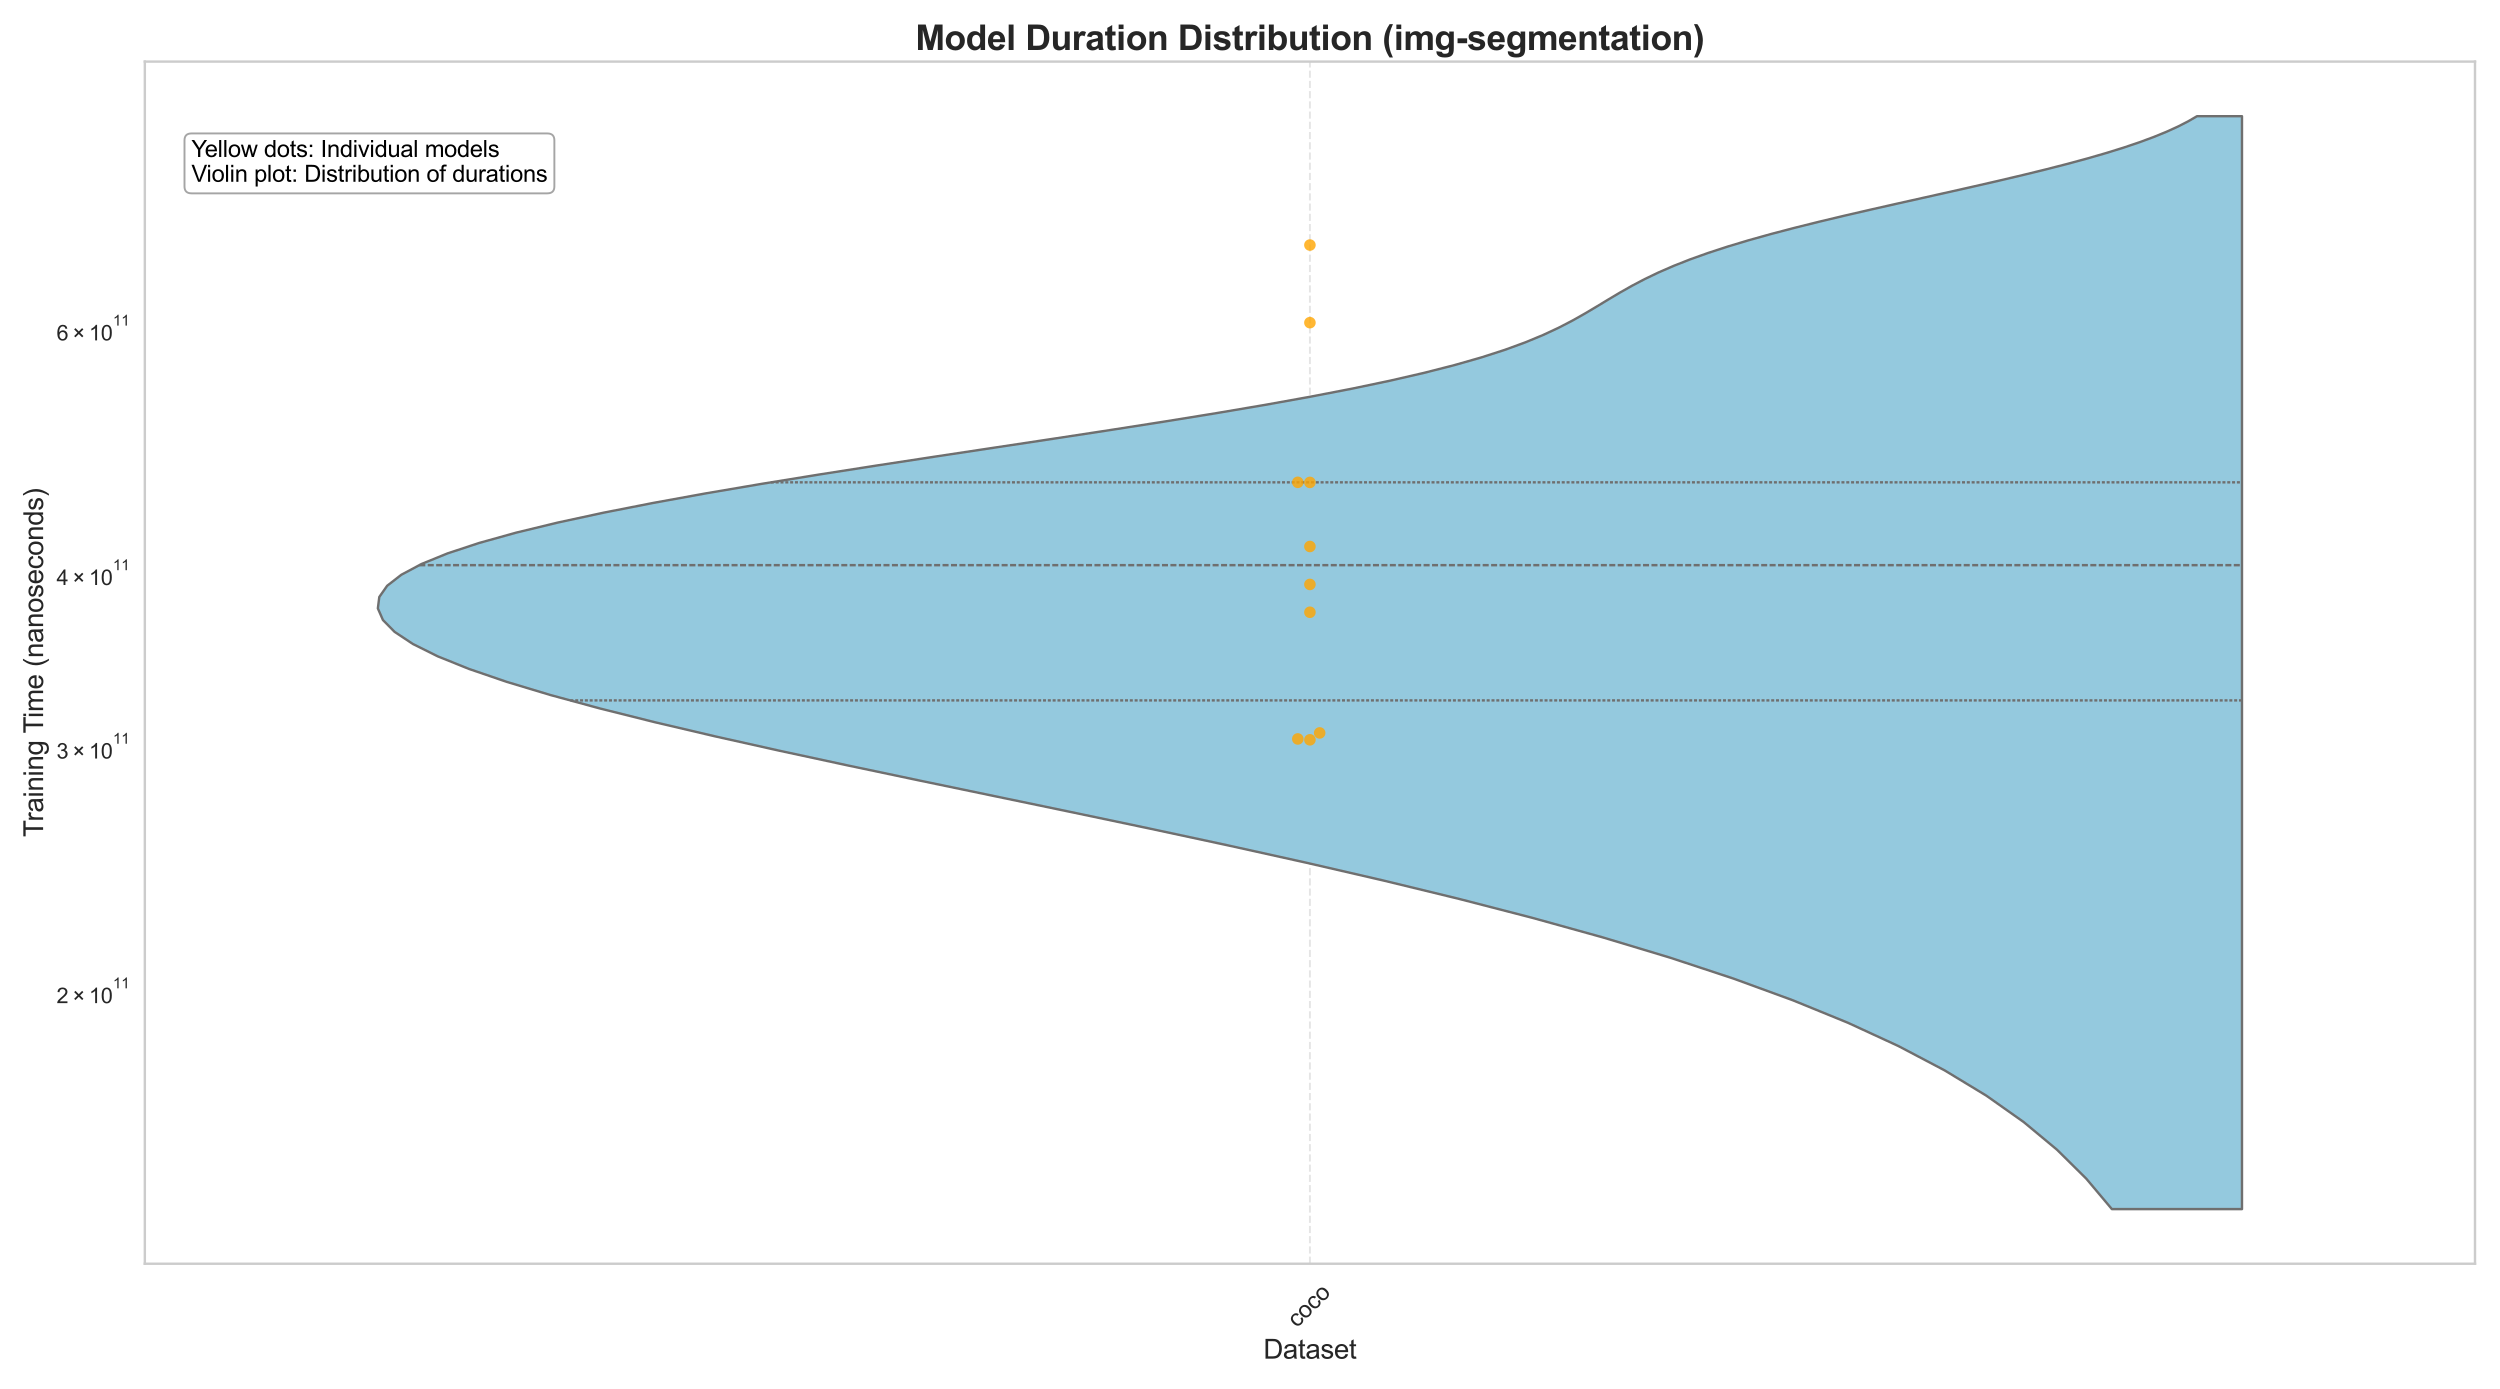 <?xml version="1.0" encoding="utf-8" standalone="no"?>
<!DOCTYPE svg PUBLIC "-//W3C//DTD SVG 1.1//EN"
  "http://www.w3.org/Graphics/SVG/1.1/DTD/svg11.dtd">
<svg xmlns:xlink="http://www.w3.org/1999/xlink" width="1296pt" height="720pt" viewBox="0 0 1296 720" xmlns="http://www.w3.org/2000/svg" version="1.1">
 <defs>
  <style type="text/css">*{stroke-linejoin: round; stroke-linecap: butt}</style>
 </defs>
 <g id="figure_1">
  <g id="patch_1">
   <path d="M 0 720 
L 1296 720 
L 1296 0 
L 0 0 
z
" style="fill: #ffffff"/>
  </g>
  <g id="axes_1">
   <g id="patch_2">
    <path d="M 75.083 655.124 
L 1283.04 655.124 
L 1283.04 31.92 
L 75.083 31.92 
z
" style="fill: #ffffff"/>
   </g>
   <g id="matplotlib.axis_1">
    <g id="xtick_1">
     <g id="line2d_1">
      <path d="M 679.061 655.124 
L 679.061 31.92 
" clip-path="url(#p4e3ed93a00)" style="fill: none; stroke-dasharray: 3.7,1.6; stroke-dashoffset: 0; stroke: #cccccc; stroke-opacity: 0.5"/>
     </g>
     <g id="text_1">
      <!-- coco -->
      <g style="fill: #262626" transform="translate(672.294 688.62) rotate(-45) scale(0.12 -0.12)">
       <defs>
        <path id="ArialMT-63" d="M 2588 1216 
L 3141 1144 
Q 3050 572 2676 248 
Q 2303 -75 1759 -75 
Q 1078 -75 664 370 
Q 250 816 250 1647 
Q 250 2184 428 2587 
Q 606 2991 970 3192 
Q 1334 3394 1763 3394 
Q 2303 3394 2647 3120 
Q 2991 2847 3088 2344 
L 2541 2259 
Q 2463 2594 2264 2762 
Q 2066 2931 1784 2931 
Q 1359 2931 1093 2626 
Q 828 2322 828 1663 
Q 828 994 1084 691 
Q 1341 388 1753 388 
Q 2084 388 2306 591 
Q 2528 794 2588 1216 
z
" transform="scale(0.016)"/>
        <path id="ArialMT-6f" d="M 213 1659 
Q 213 2581 725 3025 
Q 1153 3394 1769 3394 
Q 2453 3394 2887 2945 
Q 3322 2497 3322 1706 
Q 3322 1066 3130 698 
Q 2938 331 2570 128 
Q 2203 -75 1769 -75 
Q 1072 -75 642 372 
Q 213 819 213 1659 
z
M 791 1659 
Q 791 1022 1069 705 
Q 1347 388 1769 388 
Q 2188 388 2466 706 
Q 2744 1025 2744 1678 
Q 2744 2294 2464 2611 
Q 2184 2928 1769 2928 
Q 1347 2928 1069 2612 
Q 791 2297 791 1659 
z
" transform="scale(0.016)"/>
       </defs>
       <use xlink:href="#ArialMT-63"/>
       <use xlink:href="#ArialMT-6f" transform="translate(50 0)"/>
       <use xlink:href="#ArialMT-63" transform="translate(105.615 0)"/>
       <use xlink:href="#ArialMT-6f" transform="translate(155.615 0)"/>
      </g>
     </g>
    </g>
    <g id="text_2">
     <!-- Dataset -->
     <g style="fill: #262626" transform="translate(654.939 704.328) scale(0.14 -0.14)">
      <defs>
       <path id="ArialMT-44" d="M 494 0 
L 494 4581 
L 2072 4581 
Q 2606 4581 2888 4516 
Q 3281 4425 3559 4188 
Q 3922 3881 4101 3404 
Q 4281 2928 4281 2316 
Q 4281 1794 4159 1391 
Q 4038 988 3847 723 
Q 3656 459 3429 307 
Q 3203 156 2883 78 
Q 2563 0 2147 0 
L 494 0 
z
M 1100 541 
L 2078 541 
Q 2531 541 2789 625 
Q 3047 709 3200 863 
Q 3416 1078 3536 1442 
Q 3656 1806 3656 2325 
Q 3656 3044 3420 3430 
Q 3184 3816 2847 3947 
Q 2603 4041 2063 4041 
L 1100 4041 
L 1100 541 
z
" transform="scale(0.016)"/>
       <path id="ArialMT-61" d="M 2588 409 
Q 2275 144 1986 34 
Q 1697 -75 1366 -75 
Q 819 -75 525 192 
Q 231 459 231 875 
Q 231 1119 342 1320 
Q 453 1522 633 1644 
Q 813 1766 1038 1828 
Q 1203 1872 1538 1913 
Q 2219 1994 2541 2106 
Q 2544 2222 2544 2253 
Q 2544 2597 2384 2738 
Q 2169 2928 1744 2928 
Q 1347 2928 1158 2789 
Q 969 2650 878 2297 
L 328 2372 
Q 403 2725 575 2942 
Q 747 3159 1072 3276 
Q 1397 3394 1825 3394 
Q 2250 3394 2515 3294 
Q 2781 3194 2906 3042 
Q 3031 2891 3081 2659 
Q 3109 2516 3109 2141 
L 3109 1391 
Q 3109 606 3145 398 
Q 3181 191 3288 0 
L 2700 0 
Q 2613 175 2588 409 
z
M 2541 1666 
Q 2234 1541 1622 1453 
Q 1275 1403 1131 1340 
Q 988 1278 909 1158 
Q 831 1038 831 891 
Q 831 666 1001 516 
Q 1172 366 1500 366 
Q 1825 366 2078 508 
Q 2331 650 2450 897 
Q 2541 1088 2541 1459 
L 2541 1666 
z
" transform="scale(0.016)"/>
       <path id="ArialMT-74" d="M 1650 503 
L 1731 6 
Q 1494 -44 1306 -44 
Q 1000 -44 831 53 
Q 663 150 594 308 
Q 525 466 525 972 
L 525 2881 
L 113 2881 
L 113 3319 
L 525 3319 
L 525 4141 
L 1084 4478 
L 1084 3319 
L 1650 3319 
L 1650 2881 
L 1084 2881 
L 1084 941 
Q 1084 700 1114 631 
Q 1144 563 1211 522 
Q 1278 481 1403 481 
Q 1497 481 1650 503 
z
" transform="scale(0.016)"/>
       <path id="ArialMT-73" d="M 197 991 
L 753 1078 
Q 800 744 1014 566 
Q 1228 388 1613 388 
Q 2000 388 2187 545 
Q 2375 703 2375 916 
Q 2375 1106 2209 1216 
Q 2094 1291 1634 1406 
Q 1016 1563 777 1677 
Q 538 1791 414 1992 
Q 291 2194 291 2438 
Q 291 2659 392 2848 
Q 494 3038 669 3163 
Q 800 3259 1026 3326 
Q 1253 3394 1513 3394 
Q 1903 3394 2198 3281 
Q 2494 3169 2634 2976 
Q 2775 2784 2828 2463 
L 2278 2388 
Q 2241 2644 2061 2787 
Q 1881 2931 1553 2931 
Q 1166 2931 1000 2803 
Q 834 2675 834 2503 
Q 834 2394 903 2306 
Q 972 2216 1119 2156 
Q 1203 2125 1616 2013 
Q 2213 1853 2448 1751 
Q 2684 1650 2818 1456 
Q 2953 1263 2953 975 
Q 2953 694 2789 445 
Q 2625 197 2315 61 
Q 2006 -75 1616 -75 
Q 969 -75 630 194 
Q 291 463 197 991 
z
" transform="scale(0.016)"/>
       <path id="ArialMT-65" d="M 2694 1069 
L 3275 997 
Q 3138 488 2766 206 
Q 2394 -75 1816 -75 
Q 1088 -75 661 373 
Q 234 822 234 1631 
Q 234 2469 665 2931 
Q 1097 3394 1784 3394 
Q 2450 3394 2872 2941 
Q 3294 2488 3294 1666 
Q 3294 1616 3291 1516 
L 816 1516 
Q 847 969 1125 678 
Q 1403 388 1819 388 
Q 2128 388 2347 550 
Q 2566 713 2694 1069 
z
M 847 1978 
L 2700 1978 
Q 2663 2397 2488 2606 
Q 2219 2931 1791 2931 
Q 1403 2931 1139 2672 
Q 875 2413 847 1978 
z
" transform="scale(0.016)"/>
      </defs>
      <use xlink:href="#ArialMT-44"/>
      <use xlink:href="#ArialMT-61" transform="translate(72.217 0)"/>
      <use xlink:href="#ArialMT-74" transform="translate(127.832 0)"/>
      <use xlink:href="#ArialMT-61" transform="translate(155.615 0)"/>
      <use xlink:href="#ArialMT-73" transform="translate(211.23 0)"/>
      <use xlink:href="#ArialMT-65" transform="translate(261.23 0)"/>
      <use xlink:href="#ArialMT-74" transform="translate(316.846 0)"/>
     </g>
    </g>
   </g>
   <g id="matplotlib.axis_2">
    <g id="ytick_1">
     <g id="text_3">
      <!-- $\mathdefault{2\times10^{11}}$ -->
      <g style="fill: #262626" transform="translate(29.293 520.14) scale(0.11 -0.11)">
       <defs>
        <path id="ArialMT-32" d="M 3222 541 
L 3222 0 
L 194 0 
Q 188 203 259 391 
Q 375 700 629 1000 
Q 884 1300 1366 1694 
Q 2113 2306 2375 2664 
Q 2638 3022 2638 3341 
Q 2638 3675 2398 3904 
Q 2159 4134 1775 4134 
Q 1369 4134 1125 3890 
Q 881 3647 878 3216 
L 300 3275 
Q 359 3922 746 4261 
Q 1134 4600 1788 4600 
Q 2447 4600 2831 4234 
Q 3216 3869 3216 3328 
Q 3216 3053 3103 2787 
Q 2991 2522 2730 2228 
Q 2469 1934 1863 1422 
Q 1356 997 1212 845 
Q 1069 694 975 541 
L 3222 541 
z
" transform="scale(0.016)"/>
        <path id="ArialMT-d7" d="M 503 1278 
L 1488 2263 
L 506 3244 
L 888 3625 
L 1869 2644 
L 2847 3622 
L 3222 3244 
L 2247 2266 
L 3228 1284 
L 2847 903 
L 1866 1884 
L 881 900 
L 503 1278 
z
" transform="scale(0.016)"/>
        <path id="ArialMT-31" d="M 2384 0 
L 1822 0 
L 1822 3584 
Q 1619 3391 1289 3197 
Q 959 3003 697 2906 
L 697 3450 
Q 1169 3672 1522 3987 
Q 1875 4303 2022 4600 
L 2384 4600 
L 2384 0 
z
" transform="scale(0.016)"/>
        <path id="ArialMT-30" d="M 266 2259 
Q 266 3072 433 3567 
Q 600 4063 929 4331 
Q 1259 4600 1759 4600 
Q 2128 4600 2406 4451 
Q 2684 4303 2865 4023 
Q 3047 3744 3150 3342 
Q 3253 2941 3253 2259 
Q 3253 1453 3087 958 
Q 2922 463 2592 192 
Q 2263 -78 1759 -78 
Q 1097 -78 719 397 
Q 266 969 266 2259 
z
M 844 2259 
Q 844 1131 1108 757 
Q 1372 384 1759 384 
Q 2147 384 2411 759 
Q 2675 1134 2675 2259 
Q 2675 3391 2411 3762 
Q 2147 4134 1753 4134 
Q 1366 4134 1134 3806 
Q 844 3388 844 2259 
z
" transform="scale(0.016)"/>
       </defs>
       <use xlink:href="#ArialMT-32" transform="translate(0 0.994)"/>
       <use xlink:href="#ArialMT-d7" transform="translate(75.098 0.994)"/>
       <use xlink:href="#ArialMT-31" transform="translate(152.979 0.994)"/>
       <use xlink:href="#ArialMT-30" transform="translate(208.594 0.994)"/>
       <use xlink:href="#ArialMT-31" transform="translate(265.951 70.688) scale(0.7)"/>
       <use xlink:href="#ArialMT-31" transform="translate(304.882 70.688) scale(0.7)"/>
      </g>
     </g>
    </g>
    <g id="ytick_2">
     <g id="text_4">
      <!-- $\mathdefault{3\times10^{11}}$ -->
      <g style="fill: #262626" transform="translate(29.293 393.342) scale(0.11 -0.11)">
       <defs>
        <path id="ArialMT-33" d="M 269 1209 
L 831 1284 
Q 928 806 1161 595 
Q 1394 384 1728 384 
Q 2125 384 2398 659 
Q 2672 934 2672 1341 
Q 2672 1728 2419 1979 
Q 2166 2231 1775 2231 
Q 1616 2231 1378 2169 
L 1441 2663 
Q 1497 2656 1531 2656 
Q 1891 2656 2178 2843 
Q 2466 3031 2466 3422 
Q 2466 3731 2256 3934 
Q 2047 4138 1716 4138 
Q 1388 4138 1169 3931 
Q 950 3725 888 3313 
L 325 3413 
Q 428 3978 793 4289 
Q 1159 4600 1703 4600 
Q 2078 4600 2393 4439 
Q 2709 4278 2876 4000 
Q 3044 3722 3044 3409 
Q 3044 3113 2884 2869 
Q 2725 2625 2413 2481 
Q 2819 2388 3044 2092 
Q 3269 1797 3269 1353 
Q 3269 753 2831 336 
Q 2394 -81 1725 -81 
Q 1122 -81 723 278 
Q 325 638 269 1209 
z
" transform="scale(0.016)"/>
       </defs>
       <use xlink:href="#ArialMT-33" transform="translate(0 0.994)"/>
       <use xlink:href="#ArialMT-d7" transform="translate(75.098 0.994)"/>
       <use xlink:href="#ArialMT-31" transform="translate(152.979 0.994)"/>
       <use xlink:href="#ArialMT-30" transform="translate(208.594 0.994)"/>
       <use xlink:href="#ArialMT-31" transform="translate(265.951 70.688) scale(0.7)"/>
       <use xlink:href="#ArialMT-31" transform="translate(304.882 70.688) scale(0.7)"/>
      </g>
     </g>
    </g>
    <g id="ytick_3">
     <g id="text_5">
      <!-- $\mathdefault{4\times10^{11}}$ -->
      <g style="fill: #262626" transform="translate(29.293 303.377) scale(0.11 -0.11)">
       <defs>
        <path id="ArialMT-34" d="M 2069 0 
L 2069 1097 
L 81 1097 
L 81 1613 
L 2172 4581 
L 2631 4581 
L 2631 1613 
L 3250 1613 
L 3250 1097 
L 2631 1097 
L 2631 0 
L 2069 0 
z
M 2069 1613 
L 2069 3678 
L 634 1613 
L 2069 1613 
z
" transform="scale(0.016)"/>
       </defs>
       <use xlink:href="#ArialMT-34" transform="translate(0 0.994)"/>
       <use xlink:href="#ArialMT-d7" transform="translate(75.098 0.994)"/>
       <use xlink:href="#ArialMT-31" transform="translate(152.979 0.994)"/>
       <use xlink:href="#ArialMT-30" transform="translate(208.594 0.994)"/>
       <use xlink:href="#ArialMT-31" transform="translate(265.951 70.688) scale(0.7)"/>
       <use xlink:href="#ArialMT-31" transform="translate(304.882 70.688) scale(0.7)"/>
      </g>
     </g>
    </g>
    <g id="ytick_4"/>
    <g id="ytick_5">
     <g id="text_6">
      <!-- $\mathdefault{6\times10^{11}}$ -->
      <g style="fill: #262626" transform="translate(29.293 176.579) scale(0.11 -0.11)">
       <defs>
        <path id="ArialMT-36" d="M 3184 3459 
L 2625 3416 
Q 2550 3747 2413 3897 
Q 2184 4138 1850 4138 
Q 1581 4138 1378 3988 
Q 1113 3794 959 3422 
Q 806 3050 800 2363 
Q 1003 2672 1297 2822 
Q 1591 2972 1913 2972 
Q 2475 2972 2870 2558 
Q 3266 2144 3266 1488 
Q 3266 1056 3080 686 
Q 2894 316 2569 119 
Q 2244 -78 1831 -78 
Q 1128 -78 684 439 
Q 241 956 241 2144 
Q 241 3472 731 4075 
Q 1159 4600 1884 4600 
Q 2425 4600 2770 4297 
Q 3116 3994 3184 3459 
z
M 888 1484 
Q 888 1194 1011 928 
Q 1134 663 1356 523 
Q 1578 384 1822 384 
Q 2178 384 2434 671 
Q 2691 959 2691 1453 
Q 2691 1928 2437 2201 
Q 2184 2475 1800 2475 
Q 1419 2475 1153 2201 
Q 888 1928 888 1484 
z
" transform="scale(0.016)"/>
       </defs>
       <use xlink:href="#ArialMT-36" transform="translate(0 0.994)"/>
       <use xlink:href="#ArialMT-d7" transform="translate(75.098 0.994)"/>
       <use xlink:href="#ArialMT-31" transform="translate(152.979 0.994)"/>
       <use xlink:href="#ArialMT-30" transform="translate(208.594 0.994)"/>
       <use xlink:href="#ArialMT-31" transform="translate(265.951 70.688) scale(0.7)"/>
       <use xlink:href="#ArialMT-31" transform="translate(304.882 70.688) scale(0.7)"/>
      </g>
     </g>
    </g>
    <g id="ytick_6"/>
    <g id="ytick_7"/>
    <g id="ytick_8"/>
    <g id="text_7">
     <!-- Training Time (nanoseconds) -->
     <g style="fill: #262626" transform="translate(22.346 433.908) rotate(-90) scale(0.14 -0.14)">
      <defs>
       <path id="ArialMT-54" d="M 1659 0 
L 1659 4041 
L 150 4041 
L 150 4581 
L 3781 4581 
L 3781 4041 
L 2266 4041 
L 2266 0 
L 1659 0 
z
" transform="scale(0.016)"/>
       <path id="ArialMT-72" d="M 416 0 
L 416 3319 
L 922 3319 
L 922 2816 
Q 1116 3169 1280 3281 
Q 1444 3394 1641 3394 
Q 1925 3394 2219 3213 
L 2025 2691 
Q 1819 2813 1613 2813 
Q 1428 2813 1281 2702 
Q 1134 2591 1072 2394 
Q 978 2094 978 1738 
L 978 0 
L 416 0 
z
" transform="scale(0.016)"/>
       <path id="ArialMT-69" d="M 425 3934 
L 425 4581 
L 988 4581 
L 988 3934 
L 425 3934 
z
M 425 0 
L 425 3319 
L 988 3319 
L 988 0 
L 425 0 
z
" transform="scale(0.016)"/>
       <path id="ArialMT-6e" d="M 422 0 
L 422 3319 
L 928 3319 
L 928 2847 
Q 1294 3394 1984 3394 
Q 2284 3394 2536 3286 
Q 2788 3178 2913 3003 
Q 3038 2828 3088 2588 
Q 3119 2431 3119 2041 
L 3119 0 
L 2556 0 
L 2556 2019 
Q 2556 2363 2490 2533 
Q 2425 2703 2258 2804 
Q 2091 2906 1866 2906 
Q 1506 2906 1245 2678 
Q 984 2450 984 1813 
L 984 0 
L 422 0 
z
" transform="scale(0.016)"/>
       <path id="ArialMT-67" d="M 319 -275 
L 866 -356 
Q 900 -609 1056 -725 
Q 1266 -881 1628 -881 
Q 2019 -881 2231 -725 
Q 2444 -569 2519 -288 
Q 2563 -116 2559 434 
Q 2191 0 1641 0 
Q 956 0 581 494 
Q 206 988 206 1678 
Q 206 2153 378 2554 
Q 550 2956 876 3175 
Q 1203 3394 1644 3394 
Q 2231 3394 2613 2919 
L 2613 3319 
L 3131 3319 
L 3131 450 
Q 3131 -325 2973 -648 
Q 2816 -972 2473 -1159 
Q 2131 -1347 1631 -1347 
Q 1038 -1347 672 -1080 
Q 306 -813 319 -275 
z
M 784 1719 
Q 784 1066 1043 766 
Q 1303 466 1694 466 
Q 2081 466 2343 764 
Q 2606 1063 2606 1700 
Q 2606 2309 2336 2618 
Q 2066 2928 1684 2928 
Q 1309 2928 1046 2623 
Q 784 2319 784 1719 
z
" transform="scale(0.016)"/>
       <path id="ArialMT-20" transform="scale(0.016)"/>
       <path id="ArialMT-6d" d="M 422 0 
L 422 3319 
L 925 3319 
L 925 2853 
Q 1081 3097 1340 3245 
Q 1600 3394 1931 3394 
Q 2300 3394 2536 3241 
Q 2772 3088 2869 2813 
Q 3263 3394 3894 3394 
Q 4388 3394 4653 3120 
Q 4919 2847 4919 2278 
L 4919 0 
L 4359 0 
L 4359 2091 
Q 4359 2428 4304 2576 
Q 4250 2725 4106 2815 
Q 3963 2906 3769 2906 
Q 3419 2906 3187 2673 
Q 2956 2441 2956 1928 
L 2956 0 
L 2394 0 
L 2394 2156 
Q 2394 2531 2256 2718 
Q 2119 2906 1806 2906 
Q 1569 2906 1367 2781 
Q 1166 2656 1075 2415 
Q 984 2175 984 1722 
L 984 0 
L 422 0 
z
" transform="scale(0.016)"/>
       <path id="ArialMT-28" d="M 1497 -1347 
Q 1031 -759 709 28 
Q 388 816 388 1659 
Q 388 2403 628 3084 
Q 909 3875 1497 4659 
L 1900 4659 
Q 1522 4009 1400 3731 
Q 1209 3300 1100 2831 
Q 966 2247 966 1656 
Q 966 153 1900 -1347 
L 1497 -1347 
z
" transform="scale(0.016)"/>
       <path id="ArialMT-64" d="M 2575 0 
L 2575 419 
Q 2259 -75 1647 -75 
Q 1250 -75 917 144 
Q 584 363 401 755 
Q 219 1147 219 1656 
Q 219 2153 384 2558 
Q 550 2963 881 3178 
Q 1213 3394 1622 3394 
Q 1922 3394 2156 3267 
Q 2391 3141 2538 2938 
L 2538 4581 
L 3097 4581 
L 3097 0 
L 2575 0 
z
M 797 1656 
Q 797 1019 1065 703 
Q 1334 388 1700 388 
Q 2069 388 2326 689 
Q 2584 991 2584 1609 
Q 2584 2291 2321 2609 
Q 2059 2928 1675 2928 
Q 1300 2928 1048 2622 
Q 797 2316 797 1656 
z
" transform="scale(0.016)"/>
       <path id="ArialMT-29" d="M 791 -1347 
L 388 -1347 
Q 1322 153 1322 1656 
Q 1322 2244 1188 2822 
Q 1081 3291 891 3722 
Q 769 4003 388 4659 
L 791 4659 
Q 1378 3875 1659 3084 
Q 1900 2403 1900 1659 
Q 1900 816 1576 28 
Q 1253 -759 791 -1347 
z
" transform="scale(0.016)"/>
      </defs>
      <use xlink:href="#ArialMT-54"/>
      <use xlink:href="#ArialMT-72" transform="translate(57.334 0)"/>
      <use xlink:href="#ArialMT-61" transform="translate(90.635 0)"/>
      <use xlink:href="#ArialMT-69" transform="translate(146.25 0)"/>
      <use xlink:href="#ArialMT-6e" transform="translate(168.467 0)"/>
      <use xlink:href="#ArialMT-69" transform="translate(224.082 0)"/>
      <use xlink:href="#ArialMT-6e" transform="translate(246.299 0)"/>
      <use xlink:href="#ArialMT-67" transform="translate(301.914 0)"/>
      <use xlink:href="#ArialMT-20" transform="translate(357.529 0)"/>
      <use xlink:href="#ArialMT-54" transform="translate(383.562 0)"/>
      <use xlink:href="#ArialMT-69" transform="translate(440.896 0)"/>
      <use xlink:href="#ArialMT-6d" transform="translate(463.113 0)"/>
      <use xlink:href="#ArialMT-65" transform="translate(546.414 0)"/>
      <use xlink:href="#ArialMT-20" transform="translate(602.029 0)"/>
      <use xlink:href="#ArialMT-28" transform="translate(629.812 0)"/>
      <use xlink:href="#ArialMT-6e" transform="translate(663.113 0)"/>
      <use xlink:href="#ArialMT-61" transform="translate(718.729 0)"/>
      <use xlink:href="#ArialMT-6e" transform="translate(774.344 0)"/>
      <use xlink:href="#ArialMT-6f" transform="translate(829.959 0)"/>
      <use xlink:href="#ArialMT-73" transform="translate(885.574 0)"/>
      <use xlink:href="#ArialMT-65" transform="translate(935.574 0)"/>
      <use xlink:href="#ArialMT-63" transform="translate(991.189 0)"/>
      <use xlink:href="#ArialMT-6f" transform="translate(1041.189 0)"/>
      <use xlink:href="#ArialMT-6e" transform="translate(1096.805 0)"/>
      <use xlink:href="#ArialMT-64" transform="translate(1152.42 0)"/>
      <use xlink:href="#ArialMT-73" transform="translate(1208.035 0)"/>
      <use xlink:href="#ArialMT-29" transform="translate(1258.035 0)"/>
     </g>
    </g>
   </g>
   <g id="FillBetweenPolyCollection_1">
    <defs>
     <path id="m6e2aac63c3" d="M 1162.244 -93.203 
L 1094.793 -93.203 
L 1081.527 -108.974 
L 1066.341 -123.987 
L 1049.104 -138.313 
L 1029.706 -152.011 
L 1008.062 -165.134 
L 984.119 -177.728 
L 957.861 -189.835 
L 929.313 -201.491 
L 898.545 -212.727 
L 865.672 -223.574 
L 830.859 -234.058 
L 794.316 -244.201 
L 756.297 -254.025 
L 717.096 -263.55 
L 677.042 -272.794 
L 636.492 -281.772 
L 595.82 -290.5 
L 555.414 -298.991 
L 515.662 -307.257 
L 476.947 -315.31 
L 439.639 -323.161 
L 404.083 -330.82 
L 370.601 -338.296 
L 339.481 -345.597 
L 310.977 -352.732 
L 285.307 -359.707 
L 262.651 -366.531 
L 243.155 -373.208 
L 226.929 -379.746 
L 214.053 -386.15 
L 204.576 -392.426 
L 198.519 -398.578 
L 195.878 -404.611 
L 196.625 -410.531 
L 200.707 -416.34 
L 208.048 -422.043 
L 218.545 -427.644 
L 232.072 -433.147 
L 248.473 -438.554 
L 267.564 -443.87 
L 289.13 -449.096 
L 312.928 -454.237 
L 338.683 -459.295 
L 366.096 -464.272 
L 394.841 -469.171 
L 424.574 -473.995 
L 454.936 -478.745 
L 485.564 -483.424 
L 516.094 -488.034 
L 546.176 -492.578 
L 575.477 -497.056 
L 603.69 -501.471 
L 630.546 -505.824 
L 655.82 -510.118 
L 679.331 -514.354 
L 700.953 -518.533 
L 720.615 -522.656 
L 738.298 -526.727 
L 754.037 -530.745 
L 767.918 -534.711 
L 780.071 -538.629 
L 790.663 -542.497 
L 799.894 -546.319 
L 807.987 -550.094 
L 815.18 -553.825 
L 821.717 -557.511 
L 827.84 -561.154 
L 833.784 -564.756 
L 839.768 -568.316 
L 845.987 -571.837 
L 852.611 -575.318 
L 859.782 -578.761 
L 867.606 -582.166 
L 876.159 -585.535 
L 885.48 -588.867 
L 895.578 -592.165 
L 906.429 -595.428 
L 917.983 -598.658 
L 930.162 -601.854 
L 942.87 -605.019 
L 955.993 -608.151 
L 969.406 -611.252 
L 982.977 -614.323 
L 996.569 -617.364 
L 1010.048 -620.376 
L 1023.287 -623.359 
L 1036.165 -626.314 
L 1048.575 -629.241 
L 1060.423 -632.141 
L 1071.632 -635.015 
L 1082.14 -637.862 
L 1091.903 -640.684 
L 1100.894 -643.48 
L 1109.101 -646.252 
L 1116.528 -648.999 
L 1123.19 -651.722 
L 1129.115 -654.422 
L 1134.34 -657.099 
L 1138.907 -659.753 
L 1162.244 -659.753 
L 1162.244 -659.753 
L 1162.244 -657.099 
L 1162.244 -654.422 
L 1162.244 -651.722 
L 1162.244 -648.999 
L 1162.244 -646.252 
L 1162.244 -643.48 
L 1162.244 -640.684 
L 1162.244 -637.862 
L 1162.244 -635.015 
L 1162.244 -632.141 
L 1162.244 -629.241 
L 1162.244 -626.314 
L 1162.244 -623.359 
L 1162.244 -620.376 
L 1162.244 -617.364 
L 1162.244 -614.323 
L 1162.244 -611.252 
L 1162.244 -608.151 
L 1162.244 -605.019 
L 1162.244 -601.854 
L 1162.244 -598.658 
L 1162.244 -595.428 
L 1162.244 -592.165 
L 1162.244 -588.867 
L 1162.244 -585.535 
L 1162.244 -582.166 
L 1162.244 -578.761 
L 1162.244 -575.318 
L 1162.244 -571.837 
L 1162.244 -568.316 
L 1162.244 -564.756 
L 1162.244 -561.154 
L 1162.244 -557.511 
L 1162.244 -553.825 
L 1162.244 -550.094 
L 1162.244 -546.319 
L 1162.244 -542.497 
L 1162.244 -538.629 
L 1162.244 -534.711 
L 1162.244 -530.745 
L 1162.244 -526.727 
L 1162.244 -522.656 
L 1162.244 -518.533 
L 1162.244 -514.354 
L 1162.244 -510.118 
L 1162.244 -505.824 
L 1162.244 -501.471 
L 1162.244 -497.056 
L 1162.244 -492.578 
L 1162.244 -488.034 
L 1162.244 -483.424 
L 1162.244 -478.745 
L 1162.244 -473.995 
L 1162.244 -469.171 
L 1162.244 -464.272 
L 1162.244 -459.295 
L 1162.244 -454.237 
L 1162.244 -449.096 
L 1162.244 -443.87 
L 1162.244 -438.554 
L 1162.244 -433.147 
L 1162.244 -427.644 
L 1162.244 -422.043 
L 1162.244 -416.34 
L 1162.244 -410.531 
L 1162.244 -404.611 
L 1162.244 -398.578 
L 1162.244 -392.426 
L 1162.244 -386.15 
L 1162.244 -379.746 
L 1162.244 -373.208 
L 1162.244 -366.531 
L 1162.244 -359.707 
L 1162.244 -352.732 
L 1162.244 -345.597 
L 1162.244 -338.296 
L 1162.244 -330.82 
L 1162.244 -323.161 
L 1162.244 -315.31 
L 1162.244 -307.257 
L 1162.244 -298.991 
L 1162.244 -290.5 
L 1162.244 -281.772 
L 1162.244 -272.794 
L 1162.244 -263.55 
L 1162.244 -254.025 
L 1162.244 -244.201 
L 1162.244 -234.058 
L 1162.244 -223.574 
L 1162.244 -212.727 
L 1162.244 -201.491 
L 1162.244 -189.835 
L 1162.244 -177.728 
L 1162.244 -165.134 
L 1162.244 -152.011 
L 1162.244 -138.313 
L 1162.244 -123.987 
L 1162.244 -108.974 
L 1162.244 -93.203 
z
" style="stroke: #6f6f6f; stroke-width: 1.25"/>
    </defs>
    <g clip-path="url(#p4e3ed93a00)">
     <use xlink:href="#m6e2aac63c3" x="0" y="720" style="fill: #94c9de; stroke: #6f6f6f; stroke-width: 1.25"/>
    </g>
   </g>
   <g id="line2d_2">
    <path d="M 295.687 363.095 
L 1162.244 363.095 
" clip-path="url(#p4e3ed93a00)" style="fill: none; stroke-dasharray: 1.562,0.938; stroke-dashoffset: 0; stroke: #6f6f6f; stroke-width: 1.25"/>
   </g>
   <g id="line2d_3">
    <path d="M 217.365 292.981 
L 1162.244 292.981 
" clip-path="url(#p4e3ed93a00)" style="fill: none; stroke-dasharray: 3.125,1.25; stroke-dashoffset: 0; stroke: #6f6f6f; stroke-width: 1.25"/>
   </g>
   <g id="line2d_4">
    <path d="M 399.601 250.052 
L 1162.244 250.052 
" clip-path="url(#p4e3ed93a00)" style="fill: none; stroke-dasharray: 1.562,0.938; stroke-dashoffset: 0; stroke: #6f6f6f; stroke-width: 1.25"/>
   </g>
   <g id="patch_3">
    <path d="M 75.083 655.124 
L 75.083 31.92 
" style="fill: none; stroke: #cccccc; stroke-width: 1.25; stroke-linejoin: miter; stroke-linecap: square"/>
   </g>
   <g id="patch_4">
    <path d="M 1283.04 655.124 
L 1283.04 31.92 
" style="fill: none; stroke: #cccccc; stroke-width: 1.25; stroke-linejoin: miter; stroke-linecap: square"/>
   </g>
   <g id="patch_5">
    <path d="M 75.083 655.124 
L 1283.04 655.124 
" style="fill: none; stroke: #cccccc; stroke-width: 1.25; stroke-linejoin: miter; stroke-linecap: square"/>
   </g>
   <g id="patch_6">
    <path d="M 75.083 31.92 
L 1283.04 31.92 
" style="fill: none; stroke: #cccccc; stroke-width: 1.25; stroke-linejoin: miter; stroke-linecap: square"/>
   </g>
   <g id="PathCollection_1">
    <defs>
     <path id="me7ff5dfbed" d="M 0 3 
C 0.796 3 1.559 2.684 2.121 2.121 
C 2.684 1.559 3 0.796 3 0 
C 3 -0.796 2.684 -1.559 2.121 -2.121 
C 1.559 -2.684 0.796 -3 0 -3 
C -0.796 -3 -1.559 -2.684 -2.121 -2.121 
C -2.684 -1.559 -3 -0.796 -3 0 
C -3 0.796 -2.684 1.559 -2.121 2.121 
C -1.559 2.684 -0.796 3 0 3 
z
"/>
    </defs>
    <g clip-path="url(#p4e3ed93a00)">
     <use xlink:href="#me7ff5dfbed" x="679.061" y="383.525" style="fill: #ffa500; fill-opacity: 0.8"/>
     <use xlink:href="#me7ff5dfbed" x="679.061" y="317.391" style="fill: #ffa500; fill-opacity: 0.8"/>
     <use xlink:href="#me7ff5dfbed" x="684.116" y="379.945" style="fill: #ffa500; fill-opacity: 0.8"/>
     <use xlink:href="#me7ff5dfbed" x="679.061" y="127.029" style="fill: #ffa500; fill-opacity: 0.8"/>
     <use xlink:href="#me7ff5dfbed" x="679.061" y="167.267" style="fill: #ffa500; fill-opacity: 0.8"/>
     <use xlink:href="#me7ff5dfbed" x="679.061" y="283.301" style="fill: #ffa500; fill-opacity: 0.8"/>
     <use xlink:href="#me7ff5dfbed" x="679.061" y="302.97" style="fill: #ffa500; fill-opacity: 0.8"/>
     <use xlink:href="#me7ff5dfbed" x="672.779" y="383.071" style="fill: #ffa500; fill-opacity: 0.8"/>
     <use xlink:href="#me7ff5dfbed" x="679.061" y="250.085" style="fill: #ffa500; fill-opacity: 0.8"/>
     <use xlink:href="#me7ff5dfbed" x="672.761" y="250.041" style="fill: #ffa500; fill-opacity: 0.8"/>
    </g>
   </g>
   <g id="text_8">
    <g id="patch_7">
     <path d="M 99.242 100.225 
L 283.785 100.225 
Q 287.385 100.225 287.385 96.625 
L 287.385 72.783 
Q 287.385 69.183 283.785 69.183 
L 99.242 69.183 
Q 95.642 69.183 95.642 72.783 
L 95.642 96.625 
Q 95.642 100.225 99.242 100.225 
z
" style="fill: #ffffff; opacity: 0.7; stroke: #808080; stroke-linejoin: miter"/>
    </g>
    <!-- Yellow dots: Individual models -->
    <g transform="translate(99.242 81.373) scale(0.12 -0.12)">
     <defs>
      <path id="ArialMT-59" d="M 1784 0 
L 1784 1941 
L 19 4581 
L 756 4581 
L 1659 3200 
Q 1909 2813 2125 2425 
Q 2331 2784 2625 3234 
L 3513 4581 
L 4219 4581 
L 2391 1941 
L 2391 0 
L 1784 0 
z
" transform="scale(0.016)"/>
      <path id="ArialMT-6c" d="M 409 0 
L 409 4581 
L 972 4581 
L 972 0 
L 409 0 
z
" transform="scale(0.016)"/>
      <path id="ArialMT-77" d="M 1034 0 
L 19 3319 
L 600 3319 
L 1128 1403 
L 1325 691 
Q 1338 744 1497 1375 
L 2025 3319 
L 2603 3319 
L 3100 1394 
L 3266 759 
L 3456 1400 
L 4025 3319 
L 4572 3319 
L 3534 0 
L 2950 0 
L 2422 1988 
L 2294 2553 
L 1622 0 
L 1034 0 
z
" transform="scale(0.016)"/>
      <path id="ArialMT-3a" d="M 578 2678 
L 578 3319 
L 1219 3319 
L 1219 2678 
L 578 2678 
z
M 578 0 
L 578 641 
L 1219 641 
L 1219 0 
L 578 0 
z
" transform="scale(0.016)"/>
      <path id="ArialMT-49" d="M 597 0 
L 597 4581 
L 1203 4581 
L 1203 0 
L 597 0 
z
" transform="scale(0.016)"/>
      <path id="ArialMT-76" d="M 1344 0 
L 81 3319 
L 675 3319 
L 1388 1331 
Q 1503 1009 1600 663 
Q 1675 925 1809 1294 
L 2547 3319 
L 3125 3319 
L 1869 0 
L 1344 0 
z
" transform="scale(0.016)"/>
      <path id="ArialMT-75" d="M 2597 0 
L 2597 488 
Q 2209 -75 1544 -75 
Q 1250 -75 995 37 
Q 741 150 617 320 
Q 494 491 444 738 
Q 409 903 409 1263 
L 409 3319 
L 972 3319 
L 972 1478 
Q 972 1038 1006 884 
Q 1059 663 1231 536 
Q 1403 409 1656 409 
Q 1909 409 2131 539 
Q 2353 669 2445 892 
Q 2538 1116 2538 1541 
L 2538 3319 
L 3100 3319 
L 3100 0 
L 2597 0 
z
" transform="scale(0.016)"/>
     </defs>
     <use xlink:href="#ArialMT-59"/>
     <use xlink:href="#ArialMT-65" transform="translate(57.574 0)"/>
     <use xlink:href="#ArialMT-6c" transform="translate(113.189 0)"/>
     <use xlink:href="#ArialMT-6c" transform="translate(135.406 0)"/>
     <use xlink:href="#ArialMT-6f" transform="translate(157.623 0)"/>
     <use xlink:href="#ArialMT-77" transform="translate(213.238 0)"/>
     <use xlink:href="#ArialMT-20" transform="translate(285.455 0)"/>
     <use xlink:href="#ArialMT-64" transform="translate(313.238 0)"/>
     <use xlink:href="#ArialMT-6f" transform="translate(368.854 0)"/>
     <use xlink:href="#ArialMT-74" transform="translate(424.469 0)"/>
     <use xlink:href="#ArialMT-73" transform="translate(452.252 0)"/>
     <use xlink:href="#ArialMT-3a" transform="translate(502.252 0)"/>
     <use xlink:href="#ArialMT-20" transform="translate(530.035 0)"/>
     <use xlink:href="#ArialMT-49" transform="translate(557.818 0)"/>
     <use xlink:href="#ArialMT-6e" transform="translate(585.602 0)"/>
     <use xlink:href="#ArialMT-64" transform="translate(641.217 0)"/>
     <use xlink:href="#ArialMT-69" transform="translate(696.832 0)"/>
     <use xlink:href="#ArialMT-76" transform="translate(719.049 0)"/>
     <use xlink:href="#ArialMT-69" transform="translate(769.049 0)"/>
     <use xlink:href="#ArialMT-64" transform="translate(791.266 0)"/>
     <use xlink:href="#ArialMT-75" transform="translate(846.881 0)"/>
     <use xlink:href="#ArialMT-61" transform="translate(902.496 0)"/>
     <use xlink:href="#ArialMT-6c" transform="translate(958.111 0)"/>
     <use xlink:href="#ArialMT-20" transform="translate(980.328 0)"/>
     <use xlink:href="#ArialMT-6d" transform="translate(1008.111 0)"/>
     <use xlink:href="#ArialMT-6f" transform="translate(1091.412 0)"/>
     <use xlink:href="#ArialMT-64" transform="translate(1147.027 0)"/>
     <use xlink:href="#ArialMT-65" transform="translate(1202.643 0)"/>
     <use xlink:href="#ArialMT-6c" transform="translate(1258.258 0)"/>
     <use xlink:href="#ArialMT-73" transform="translate(1280.475 0)"/>
    </g>
    <!-- Violin plot: Distribution of durations -->
    <g transform="translate(99.242 94.24) scale(0.12 -0.12)">
     <defs>
      <path id="ArialMT-56" d="M 1803 0 
L 28 4581 
L 684 4581 
L 1875 1253 
Q 2019 853 2116 503 
Q 2222 878 2363 1253 
L 3600 4581 
L 4219 4581 
L 2425 0 
L 1803 0 
z
" transform="scale(0.016)"/>
      <path id="ArialMT-70" d="M 422 -1272 
L 422 3319 
L 934 3319 
L 934 2888 
Q 1116 3141 1344 3267 
Q 1572 3394 1897 3394 
Q 2322 3394 2647 3175 
Q 2972 2956 3137 2557 
Q 3303 2159 3303 1684 
Q 3303 1175 3120 767 
Q 2938 359 2589 142 
Q 2241 -75 1856 -75 
Q 1575 -75 1351 44 
Q 1128 163 984 344 
L 984 -1272 
L 422 -1272 
z
M 931 1641 
Q 931 1000 1190 694 
Q 1450 388 1819 388 
Q 2194 388 2461 705 
Q 2728 1022 2728 1688 
Q 2728 2322 2467 2637 
Q 2206 2953 1844 2953 
Q 1484 2953 1207 2617 
Q 931 2281 931 1641 
z
" transform="scale(0.016)"/>
      <path id="ArialMT-62" d="M 941 0 
L 419 0 
L 419 4581 
L 981 4581 
L 981 2947 
Q 1338 3394 1891 3394 
Q 2197 3394 2470 3270 
Q 2744 3147 2920 2923 
Q 3097 2700 3197 2384 
Q 3297 2069 3297 1709 
Q 3297 856 2875 390 
Q 2453 -75 1863 -75 
Q 1275 -75 941 416 
L 941 0 
z
M 934 1684 
Q 934 1088 1097 822 
Q 1363 388 1816 388 
Q 2184 388 2453 708 
Q 2722 1028 2722 1663 
Q 2722 2313 2464 2622 
Q 2206 2931 1841 2931 
Q 1472 2931 1203 2611 
Q 934 2291 934 1684 
z
" transform="scale(0.016)"/>
      <path id="ArialMT-66" d="M 556 0 
L 556 2881 
L 59 2881 
L 59 3319 
L 556 3319 
L 556 3672 
Q 556 4006 616 4169 
Q 697 4388 901 4523 
Q 1106 4659 1475 4659 
Q 1713 4659 2000 4603 
L 1916 4113 
Q 1741 4144 1584 4144 
Q 1328 4144 1222 4034 
Q 1116 3925 1116 3625 
L 1116 3319 
L 1763 3319 
L 1763 2881 
L 1116 2881 
L 1116 0 
L 556 0 
z
" transform="scale(0.016)"/>
     </defs>
     <use xlink:href="#ArialMT-56"/>
     <use xlink:href="#ArialMT-69" transform="translate(64.949 0)"/>
     <use xlink:href="#ArialMT-6f" transform="translate(87.166 0)"/>
     <use xlink:href="#ArialMT-6c" transform="translate(142.781 0)"/>
     <use xlink:href="#ArialMT-69" transform="translate(164.998 0)"/>
     <use xlink:href="#ArialMT-6e" transform="translate(187.215 0)"/>
     <use xlink:href="#ArialMT-20" transform="translate(242.83 0)"/>
     <use xlink:href="#ArialMT-70" transform="translate(270.613 0)"/>
     <use xlink:href="#ArialMT-6c" transform="translate(326.229 0)"/>
     <use xlink:href="#ArialMT-6f" transform="translate(348.445 0)"/>
     <use xlink:href="#ArialMT-74" transform="translate(404.061 0)"/>
     <use xlink:href="#ArialMT-3a" transform="translate(431.844 0)"/>
     <use xlink:href="#ArialMT-20" transform="translate(459.627 0)"/>
     <use xlink:href="#ArialMT-44" transform="translate(487.41 0)"/>
     <use xlink:href="#ArialMT-69" transform="translate(559.627 0)"/>
     <use xlink:href="#ArialMT-73" transform="translate(581.844 0)"/>
     <use xlink:href="#ArialMT-74" transform="translate(631.844 0)"/>
     <use xlink:href="#ArialMT-72" transform="translate(659.627 0)"/>
     <use xlink:href="#ArialMT-69" transform="translate(692.928 0)"/>
     <use xlink:href="#ArialMT-62" transform="translate(715.145 0)"/>
     <use xlink:href="#ArialMT-75" transform="translate(770.76 0)"/>
     <use xlink:href="#ArialMT-74" transform="translate(826.375 0)"/>
     <use xlink:href="#ArialMT-69" transform="translate(854.158 0)"/>
     <use xlink:href="#ArialMT-6f" transform="translate(876.375 0)"/>
     <use xlink:href="#ArialMT-6e" transform="translate(931.99 0)"/>
     <use xlink:href="#ArialMT-20" transform="translate(987.605 0)"/>
     <use xlink:href="#ArialMT-6f" transform="translate(1015.389 0)"/>
     <use xlink:href="#ArialMT-66" transform="translate(1071.004 0)"/>
     <use xlink:href="#ArialMT-20" transform="translate(1098.787 0)"/>
     <use xlink:href="#ArialMT-64" transform="translate(1126.57 0)"/>
     <use xlink:href="#ArialMT-75" transform="translate(1182.186 0)"/>
     <use xlink:href="#ArialMT-72" transform="translate(1237.801 0)"/>
     <use xlink:href="#ArialMT-61" transform="translate(1271.102 0)"/>
     <use xlink:href="#ArialMT-74" transform="translate(1326.717 0)"/>
     <use xlink:href="#ArialMT-69" transform="translate(1354.5 0)"/>
     <use xlink:href="#ArialMT-6f" transform="translate(1376.717 0)"/>
     <use xlink:href="#ArialMT-6e" transform="translate(1432.332 0)"/>
     <use xlink:href="#ArialMT-73" transform="translate(1487.947 0)"/>
    </g>
   </g>
   <g id="text_9">
    <!-- Model Duration Distribution (img-segmentation) -->
    <g style="fill: #262626" transform="translate(474.584 25.92) scale(0.18 -0.18)">
     <defs>
      <path id="Arial-BoldMT-4d" d="M 453 0 
L 453 4581 
L 1838 4581 
L 2669 1456 
L 3491 4581 
L 4878 4581 
L 4878 0 
L 4019 0 
L 4019 3606 
L 3109 0 
L 2219 0 
L 1313 3606 
L 1313 0 
L 453 0 
z
" transform="scale(0.016)"/>
      <path id="Arial-BoldMT-6f" d="M 256 1706 
Q 256 2144 472 2553 
Q 688 2963 1083 3178 
Q 1478 3394 1966 3394 
Q 2719 3394 3200 2905 
Q 3681 2416 3681 1669 
Q 3681 916 3195 420 
Q 2709 -75 1972 -75 
Q 1516 -75 1102 131 
Q 688 338 472 736 
Q 256 1134 256 1706 
z
M 1156 1659 
Q 1156 1166 1390 903 
Q 1625 641 1969 641 
Q 2313 641 2545 903 
Q 2778 1166 2778 1666 
Q 2778 2153 2545 2415 
Q 2313 2678 1969 2678 
Q 1625 2678 1390 2415 
Q 1156 2153 1156 1659 
z
" transform="scale(0.016)"/>
      <path id="Arial-BoldMT-64" d="M 3503 0 
L 2688 0 
L 2688 488 
Q 2484 203 2207 64 
Q 1931 -75 1650 -75 
Q 1078 -75 670 386 
Q 263 847 263 1672 
Q 263 2516 659 2955 
Q 1056 3394 1663 3394 
Q 2219 3394 2625 2931 
L 2625 4581 
L 3503 4581 
L 3503 0 
z
M 1159 1731 
Q 1159 1200 1306 963 
Q 1519 619 1900 619 
Q 2203 619 2415 876 
Q 2628 1134 2628 1647 
Q 2628 2219 2422 2470 
Q 2216 2722 1894 2722 
Q 1581 2722 1370 2473 
Q 1159 2225 1159 1731 
z
" transform="scale(0.016)"/>
      <path id="Arial-BoldMT-65" d="M 2381 1056 
L 3256 909 
Q 3088 428 2723 176 
Q 2359 -75 1813 -75 
Q 947 -75 531 491 
Q 203 944 203 1634 
Q 203 2459 634 2926 
Q 1066 3394 1725 3394 
Q 2466 3394 2894 2905 
Q 3322 2416 3303 1406 
L 1103 1406 
Q 1113 1016 1316 798 
Q 1519 581 1822 581 
Q 2028 581 2168 693 
Q 2309 806 2381 1056 
z
M 2431 1944 
Q 2422 2325 2234 2523 
Q 2047 2722 1778 2722 
Q 1491 2722 1303 2513 
Q 1116 2303 1119 1944 
L 2431 1944 
z
" transform="scale(0.016)"/>
      <path id="Arial-BoldMT-6c" d="M 459 0 
L 459 4581 
L 1338 4581 
L 1338 0 
L 459 0 
z
" transform="scale(0.016)"/>
      <path id="Arial-BoldMT-20" transform="scale(0.016)"/>
      <path id="Arial-BoldMT-44" d="M 463 4581 
L 2153 4581 
Q 2725 4581 3025 4494 
Q 3428 4375 3715 4072 
Q 4003 3769 4153 3330 
Q 4303 2891 4303 2247 
Q 4303 1681 4163 1272 
Q 3991 772 3672 463 
Q 3431 228 3022 97 
Q 2716 0 2203 0 
L 463 0 
L 463 4581 
z
M 1388 3806 
L 1388 772 
L 2078 772 
Q 2466 772 2638 816 
Q 2863 872 3011 1006 
Q 3159 1141 3253 1448 
Q 3347 1756 3347 2288 
Q 3347 2819 3253 3103 
Q 3159 3388 2990 3547 
Q 2822 3706 2563 3763 
Q 2369 3806 1803 3806 
L 1388 3806 
z
" transform="scale(0.016)"/>
      <path id="Arial-BoldMT-75" d="M 2644 0 
L 2644 497 
Q 2463 231 2167 78 
Q 1872 -75 1544 -75 
Q 1209 -75 943 72 
Q 678 219 559 484 
Q 441 750 441 1219 
L 441 3319 
L 1319 3319 
L 1319 1794 
Q 1319 1094 1367 936 
Q 1416 778 1544 686 
Q 1672 594 1869 594 
Q 2094 594 2272 717 
Q 2450 841 2515 1023 
Q 2581 1206 2581 1919 
L 2581 3319 
L 3459 3319 
L 3459 0 
L 2644 0 
z
" transform="scale(0.016)"/>
      <path id="Arial-BoldMT-72" d="M 1300 0 
L 422 0 
L 422 3319 
L 1238 3319 
L 1238 2847 
Q 1447 3181 1614 3287 
Q 1781 3394 1994 3394 
Q 2294 3394 2572 3228 
L 2300 2463 
Q 2078 2606 1888 2606 
Q 1703 2606 1575 2504 
Q 1447 2403 1373 2137 
Q 1300 1872 1300 1025 
L 1300 0 
z
" transform="scale(0.016)"/>
      <path id="Arial-BoldMT-61" d="M 1116 2306 
L 319 2450 
Q 453 2931 781 3162 
Q 1109 3394 1756 3394 
Q 2344 3394 2631 3255 
Q 2919 3116 3036 2902 
Q 3153 2688 3153 2116 
L 3144 1091 
Q 3144 653 3186 445 
Q 3228 238 3344 0 
L 2475 0 
Q 2441 88 2391 259 
Q 2369 338 2359 363 
Q 2134 144 1878 34 
Q 1622 -75 1331 -75 
Q 819 -75 523 203 
Q 228 481 228 906 
Q 228 1188 362 1408 
Q 497 1628 739 1745 
Q 981 1863 1438 1950 
Q 2053 2066 2291 2166 
L 2291 2253 
Q 2291 2506 2166 2614 
Q 2041 2722 1694 2722 
Q 1459 2722 1328 2630 
Q 1197 2538 1116 2306 
z
M 2291 1594 
Q 2122 1538 1756 1459 
Q 1391 1381 1278 1306 
Q 1106 1184 1106 997 
Q 1106 813 1243 678 
Q 1381 544 1594 544 
Q 1831 544 2047 700 
Q 2206 819 2256 991 
Q 2291 1103 2291 1419 
L 2291 1594 
z
" transform="scale(0.016)"/>
      <path id="Arial-BoldMT-74" d="M 1981 3319 
L 1981 2619 
L 1381 2619 
L 1381 1281 
Q 1381 875 1398 808 
Q 1416 741 1477 697 
Q 1538 653 1625 653 
Q 1747 653 1978 738 
L 2053 56 
Q 1747 -75 1359 -75 
Q 1122 -75 931 4 
Q 741 84 652 211 
Q 563 338 528 553 
Q 500 706 500 1172 
L 500 2619 
L 97 2619 
L 97 3319 
L 500 3319 
L 500 3978 
L 1381 4491 
L 1381 3319 
L 1981 3319 
z
" transform="scale(0.016)"/>
      <path id="Arial-BoldMT-69" d="M 459 3769 
L 459 4581 
L 1338 4581 
L 1338 3769 
L 459 3769 
z
M 459 0 
L 459 3319 
L 1338 3319 
L 1338 0 
L 459 0 
z
" transform="scale(0.016)"/>
      <path id="Arial-BoldMT-6e" d="M 3478 0 
L 2600 0 
L 2600 1694 
Q 2600 2231 2544 2389 
Q 2488 2547 2361 2634 
Q 2234 2722 2056 2722 
Q 1828 2722 1647 2597 
Q 1466 2472 1398 2265 
Q 1331 2059 1331 1503 
L 1331 0 
L 453 0 
L 453 3319 
L 1269 3319 
L 1269 2831 
Q 1703 3394 2363 3394 
Q 2653 3394 2893 3289 
Q 3134 3184 3257 3021 
Q 3381 2859 3429 2653 
Q 3478 2447 3478 2063 
L 3478 0 
z
" transform="scale(0.016)"/>
      <path id="Arial-BoldMT-73" d="M 150 947 
L 1031 1081 
Q 1088 825 1259 692 
Q 1431 559 1741 559 
Q 2081 559 2253 684 
Q 2369 772 2369 919 
Q 2369 1019 2306 1084 
Q 2241 1147 2013 1200 
Q 950 1434 666 1628 
Q 272 1897 272 2375 
Q 272 2806 612 3100 
Q 953 3394 1669 3394 
Q 2350 3394 2681 3172 
Q 3013 2950 3138 2516 
L 2309 2363 
Q 2256 2556 2107 2659 
Q 1959 2763 1684 2763 
Q 1338 2763 1188 2666 
Q 1088 2597 1088 2488 
Q 1088 2394 1175 2328 
Q 1294 2241 1995 2081 
Q 2697 1922 2975 1691 
Q 3250 1456 3250 1038 
Q 3250 581 2869 253 
Q 2488 -75 1741 -75 
Q 1063 -75 667 200 
Q 272 475 150 947 
z
" transform="scale(0.016)"/>
      <path id="Arial-BoldMT-62" d="M 422 0 
L 422 4581 
L 1300 4581 
L 1300 2931 
Q 1706 3394 2263 3394 
Q 2869 3394 3266 2955 
Q 3663 2516 3663 1694 
Q 3663 844 3258 384 
Q 2853 -75 2275 -75 
Q 1991 -75 1714 67 
Q 1438 209 1238 488 
L 1238 0 
L 422 0 
z
M 1294 1731 
Q 1294 1216 1456 969 
Q 1684 619 2063 619 
Q 2353 619 2558 867 
Q 2763 1116 2763 1650 
Q 2763 2219 2556 2470 
Q 2350 2722 2028 2722 
Q 1713 2722 1503 2476 
Q 1294 2231 1294 1731 
z
" transform="scale(0.016)"/>
      <path id="Arial-BoldMT-28" d="M 1916 -1347 
L 1313 -1347 
Q 834 -625 584 153 
Q 334 931 334 1659 
Q 334 2563 644 3369 
Q 913 4069 1325 4659 
L 1925 4659 
Q 1497 3713 1336 3048 
Q 1175 2384 1175 1641 
Q 1175 1128 1270 590 
Q 1366 53 1531 -431 
Q 1641 -750 1916 -1347 
z
" transform="scale(0.016)"/>
      <path id="Arial-BoldMT-6d" d="M 394 3319 
L 1203 3319 
L 1203 2866 
Q 1638 3394 2238 3394 
Q 2556 3394 2790 3262 
Q 3025 3131 3175 2866 
Q 3394 3131 3647 3262 
Q 3900 3394 4188 3394 
Q 4553 3394 4806 3245 
Q 5059 3097 5184 2809 
Q 5275 2597 5275 2122 
L 5275 0 
L 4397 0 
L 4397 1897 
Q 4397 2391 4306 2534 
Q 4184 2722 3931 2722 
Q 3747 2722 3584 2609 
Q 3422 2497 3350 2280 
Q 3278 2063 3278 1594 
L 3278 0 
L 2400 0 
L 2400 1819 
Q 2400 2303 2353 2443 
Q 2306 2584 2207 2653 
Q 2109 2722 1941 2722 
Q 1738 2722 1575 2612 
Q 1413 2503 1342 2297 
Q 1272 2091 1272 1613 
L 1272 0 
L 394 0 
L 394 3319 
z
" transform="scale(0.016)"/>
      <path id="Arial-BoldMT-67" d="M 378 -219 
L 1381 -341 
Q 1406 -516 1497 -581 
Q 1622 -675 1891 -675 
Q 2234 -675 2406 -572 
Q 2522 -503 2581 -350 
Q 2622 -241 2622 53 
L 2622 538 
Q 2228 0 1628 0 
Q 959 0 569 566 
Q 263 1013 263 1678 
Q 263 2513 664 2953 
Q 1066 3394 1663 3394 
Q 2278 3394 2678 2853 
L 2678 3319 
L 3500 3319 
L 3500 341 
Q 3500 -247 3403 -537 
Q 3306 -828 3131 -993 
Q 2956 -1159 2664 -1253 
Q 2372 -1347 1925 -1347 
Q 1081 -1347 728 -1058 
Q 375 -769 375 -325 
Q 375 -281 378 -219 
z
M 1163 1728 
Q 1163 1200 1367 954 
Q 1572 709 1872 709 
Q 2194 709 2416 961 
Q 2638 1213 2638 1706 
Q 2638 2222 2425 2472 
Q 2213 2722 1888 2722 
Q 1572 2722 1367 2476 
Q 1163 2231 1163 1728 
z
" transform="scale(0.016)"/>
      <path id="Arial-BoldMT-2d" d="M 359 1222 
L 359 2100 
L 2084 2100 
L 2084 1222 
L 359 1222 
z
" transform="scale(0.016)"/>
      <path id="Arial-BoldMT-29" d="M 216 -1347 
Q 475 -791 581 -494 
Q 688 -197 778 190 
Q 869 578 912 926 
Q 956 1275 956 1641 
Q 956 2384 797 3048 
Q 638 3713 209 4659 
L 806 4659 
Q 1278 3988 1539 3234 
Q 1800 2481 1800 1706 
Q 1800 1053 1594 306 
Q 1359 -531 822 -1347 
L 216 -1347 
z
" transform="scale(0.016)"/>
     </defs>
     <use xlink:href="#Arial-BoldMT-4d"/>
     <use xlink:href="#Arial-BoldMT-6f" transform="translate(83.301 0)"/>
     <use xlink:href="#Arial-BoldMT-64" transform="translate(144.385 0)"/>
     <use xlink:href="#Arial-BoldMT-65" transform="translate(205.469 0)"/>
     <use xlink:href="#Arial-BoldMT-6c" transform="translate(261.084 0)"/>
     <use xlink:href="#Arial-BoldMT-20" transform="translate(288.867 0)"/>
     <use xlink:href="#Arial-BoldMT-44" transform="translate(316.65 0)"/>
     <use xlink:href="#Arial-BoldMT-75" transform="translate(388.867 0)"/>
     <use xlink:href="#Arial-BoldMT-72" transform="translate(449.951 0)"/>
     <use xlink:href="#Arial-BoldMT-61" transform="translate(488.867 0)"/>
     <use xlink:href="#Arial-BoldMT-74" transform="translate(544.482 0)"/>
     <use xlink:href="#Arial-BoldMT-69" transform="translate(577.783 0)"/>
     <use xlink:href="#Arial-BoldMT-6f" transform="translate(605.566 0)"/>
     <use xlink:href="#Arial-BoldMT-6e" transform="translate(666.65 0)"/>
     <use xlink:href="#Arial-BoldMT-20" transform="translate(727.734 0)"/>
     <use xlink:href="#Arial-BoldMT-44" transform="translate(755.518 0)"/>
     <use xlink:href="#Arial-BoldMT-69" transform="translate(827.734 0)"/>
     <use xlink:href="#Arial-BoldMT-73" transform="translate(855.518 0)"/>
     <use xlink:href="#Arial-BoldMT-74" transform="translate(911.133 0)"/>
     <use xlink:href="#Arial-BoldMT-72" transform="translate(944.434 0)"/>
     <use xlink:href="#Arial-BoldMT-69" transform="translate(983.35 0)"/>
     <use xlink:href="#Arial-BoldMT-62" transform="translate(1011.133 0)"/>
     <use xlink:href="#Arial-BoldMT-75" transform="translate(1072.217 0)"/>
     <use xlink:href="#Arial-BoldMT-74" transform="translate(1133.301 0)"/>
     <use xlink:href="#Arial-BoldMT-69" transform="translate(1166.602 0)"/>
     <use xlink:href="#Arial-BoldMT-6f" transform="translate(1194.385 0)"/>
     <use xlink:href="#Arial-BoldMT-6e" transform="translate(1255.469 0)"/>
     <use xlink:href="#Arial-BoldMT-20" transform="translate(1316.553 0)"/>
     <use xlink:href="#Arial-BoldMT-28" transform="translate(1344.336 0)"/>
     <use xlink:href="#Arial-BoldMT-69" transform="translate(1377.637 0)"/>
     <use xlink:href="#Arial-BoldMT-6d" transform="translate(1405.42 0)"/>
     <use xlink:href="#Arial-BoldMT-67" transform="translate(1494.336 0)"/>
     <use xlink:href="#Arial-BoldMT-2d" transform="translate(1555.42 0)"/>
     <use xlink:href="#Arial-BoldMT-73" transform="translate(1588.721 0)"/>
     <use xlink:href="#Arial-BoldMT-65" transform="translate(1644.336 0)"/>
     <use xlink:href="#Arial-BoldMT-67" transform="translate(1699.951 0)"/>
     <use xlink:href="#Arial-BoldMT-6d" transform="translate(1761.035 0)"/>
     <use xlink:href="#Arial-BoldMT-65" transform="translate(1849.951 0)"/>
     <use xlink:href="#Arial-BoldMT-6e" transform="translate(1905.566 0)"/>
     <use xlink:href="#Arial-BoldMT-74" transform="translate(1966.65 0)"/>
     <use xlink:href="#Arial-BoldMT-61" transform="translate(1999.951 0)"/>
     <use xlink:href="#Arial-BoldMT-74" transform="translate(2055.566 0)"/>
     <use xlink:href="#Arial-BoldMT-69" transform="translate(2088.867 0)"/>
     <use xlink:href="#Arial-BoldMT-6f" transform="translate(2116.65 0)"/>
     <use xlink:href="#Arial-BoldMT-6e" transform="translate(2177.734 0)"/>
     <use xlink:href="#Arial-BoldMT-29" transform="translate(2238.818 0)"/>
    </g>
   </g>
  </g>
 </g>
 <defs>
  <clipPath id="p4e3ed93a00">
   <rect x="75.083" y="31.92" width="1207.957" height="623.204"/>
  </clipPath>
 </defs>
</svg>
